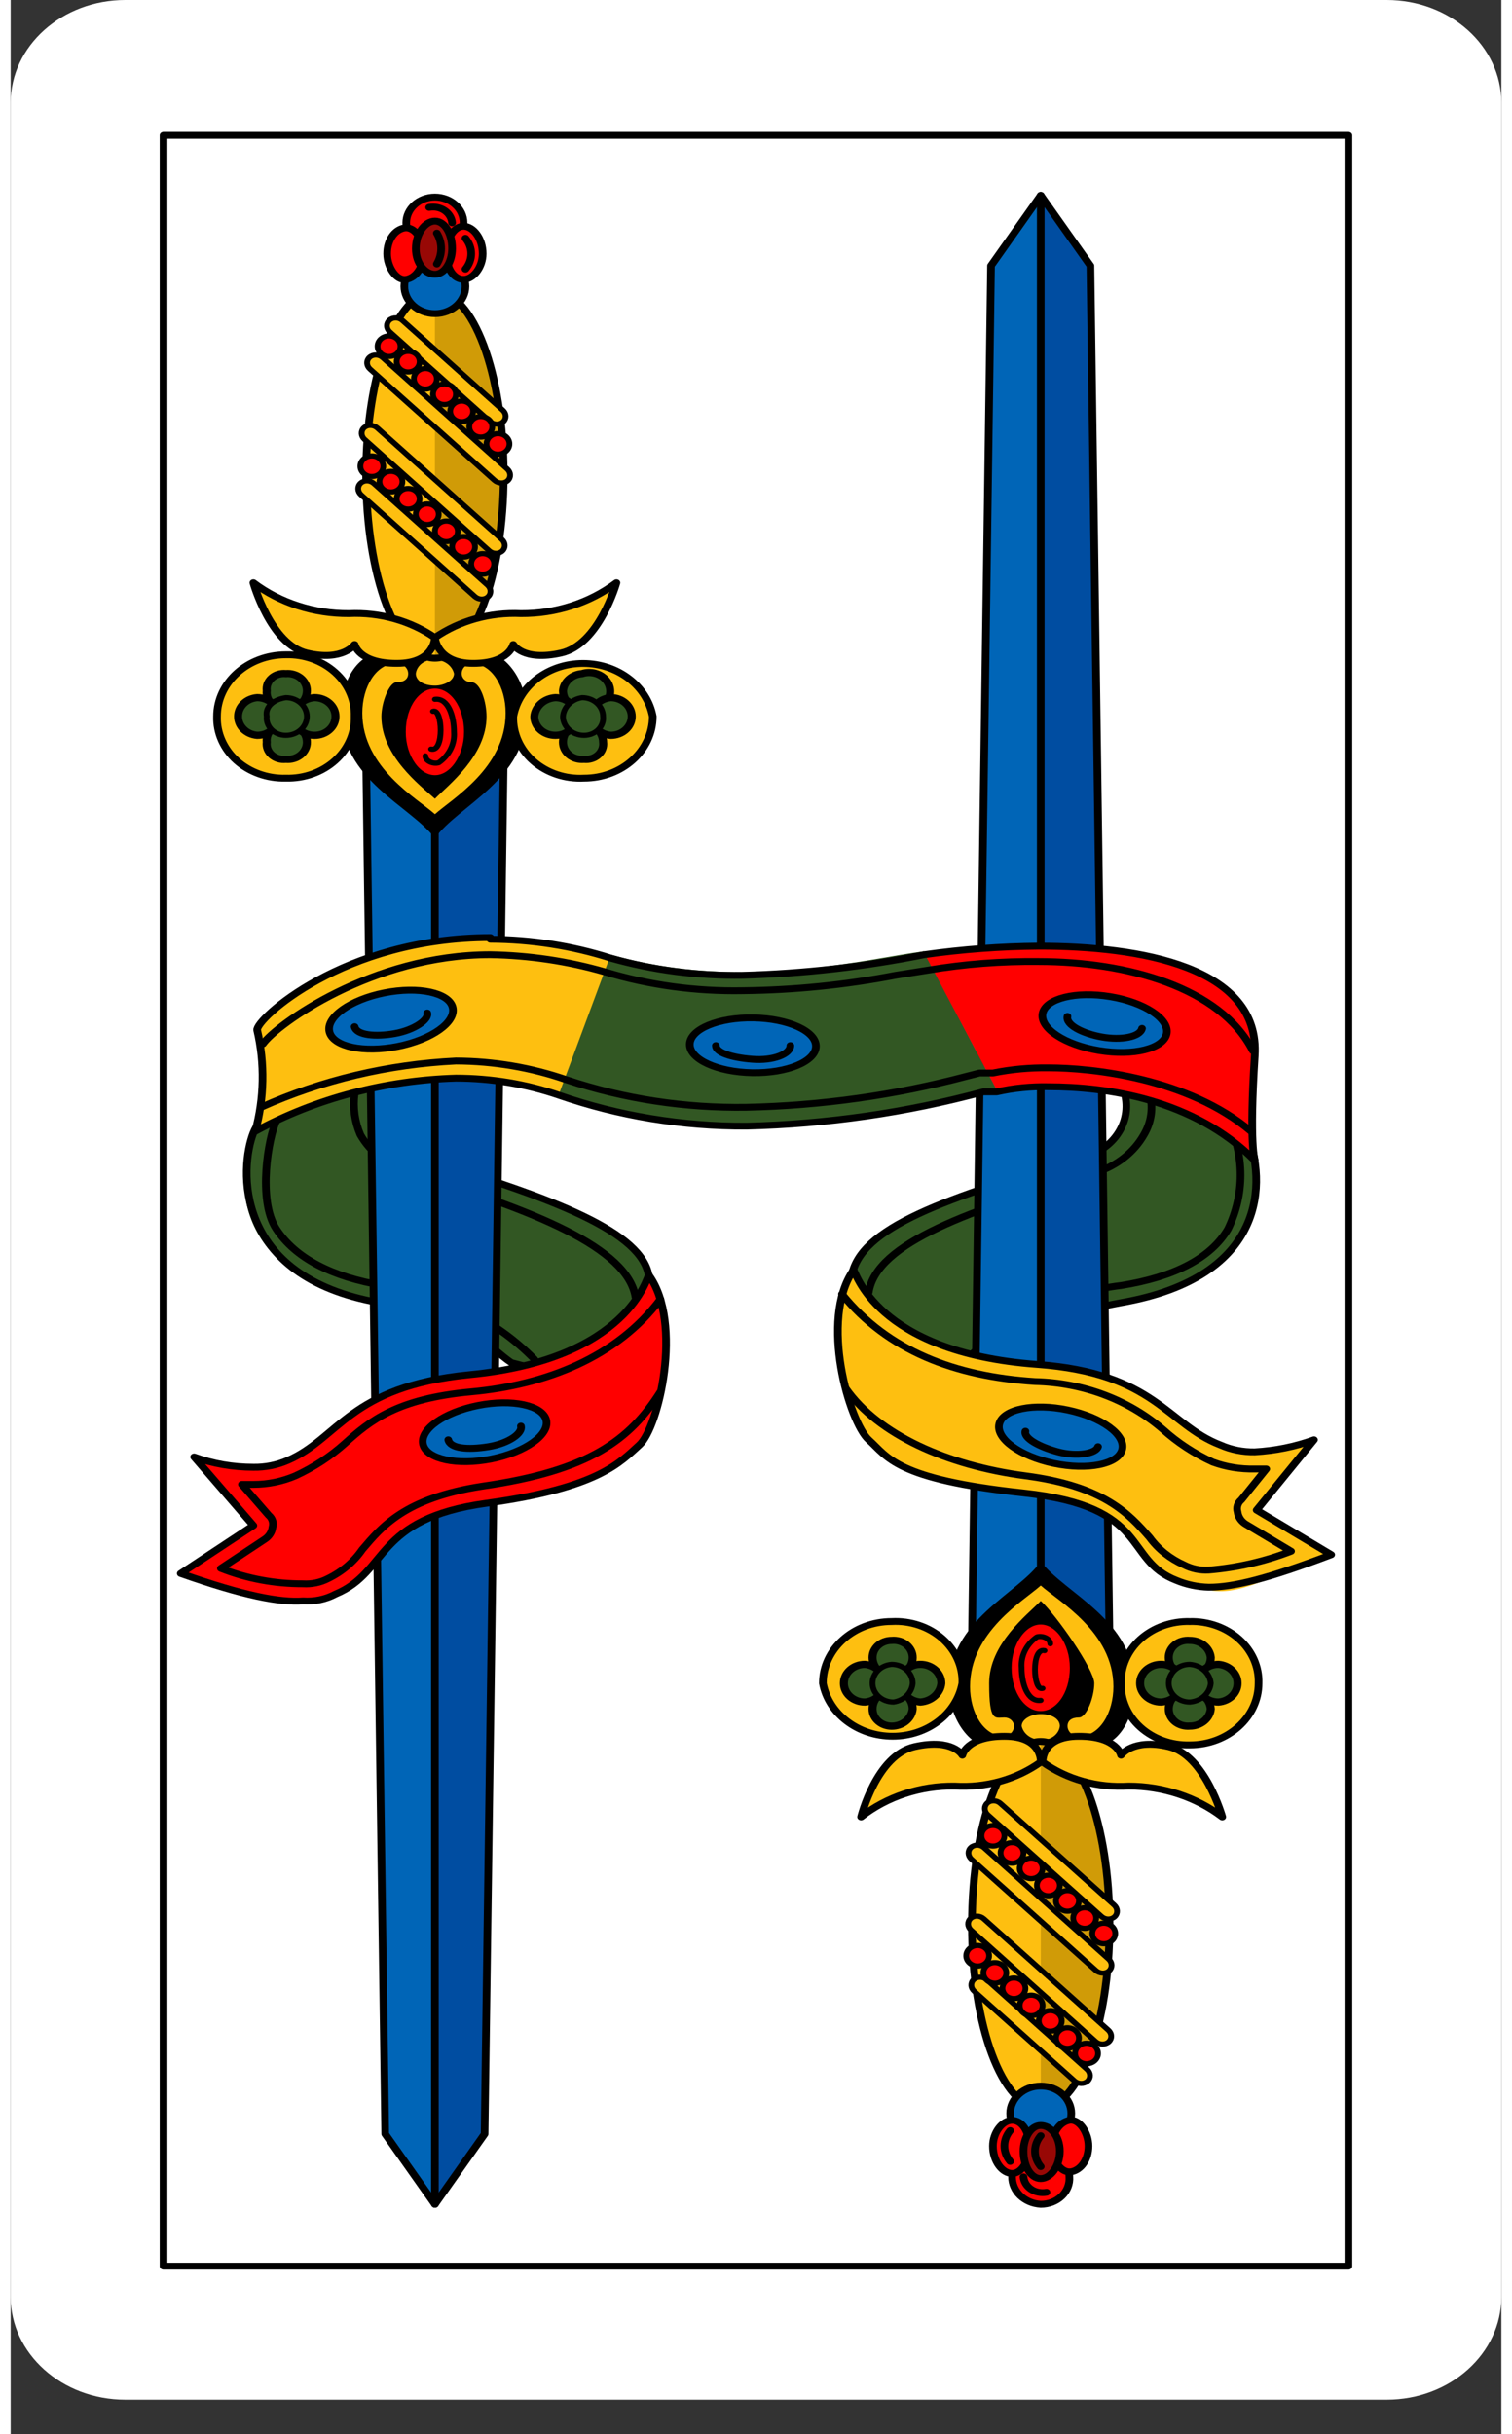 <?xml version="1.0" encoding="UTF-8"?>
<svg xmlns="http://www.w3.org/2000/svg" xmlns:xlink="http://www.w3.org/1999/xlink" width="261px" height="420px" viewBox="0 0 261 426" version="1.1">
<rect x="0" y="0" width="261" height="426" fill="#333333" stroke="none"/>
<g id="surface1">
<path style=" stroke:none;fill-rule:nonzero;fill:rgb(100%,100%,100%);fill-opacity:1;" d="M 20.078 0 L 240.922 0 C 252.012 0 261 8.059 261 18 L 261 402 C 261 411.941 252.012 420 240.922 420 L 20.078 420 C 8.988 420 0 411.941 0 402 L 0 18 C 0 8.059 8.988 0 20.078 0 Z M 20.078 0 "/>
<path style="fill-rule:nonzero;fill:rgb(19.608%,34.118%,13.725%);fill-opacity:1;stroke-width:0.4;stroke-linecap:round;stroke-linejoin:round;stroke:rgb(0%,0%,0%);stroke-opacity:1;stroke-miterlimit:4;" d="M 51.2 79.5 C 52.4 78.6 53.2 77 58.1 76 C 65.8 74.5 65.7 68.9 64.7 66.1 C 63.7 63.299 57.6 61.9 58.2 63.5 C 58.484 64.296 58.43 65.172 58.052 65.926 C 57.675 66.681 57.006 67.25 56.2 67.5 C 48.899 69.9 44.4 71.6 44 74.5 C 43.599 77.4 49.9 80.4 51.2 79.5 Z M 51.2 79.5 " transform="matrix(3.346,0,0,3,0,0)"/>
<path style="fill:none;stroke-width:0.4;stroke-linecap:round;stroke-linejoin:round;stroke:rgb(0%,0%,0%);stroke-opacity:1;stroke-miterlimit:4;" d="M 63.7 65.4 C 64.574 67.409 64.574 69.691 63.7 71.701 C 62.799 73.4 60.9 74.5 58.1 75 C 55.166 75.393 52.453 76.767 50.4 78.9 M 44.9 75.4 C 45.3 72.5 50.2 70.6 56.8 68.4 C 57.884 68.013 58.779 67.227 59.3 66.201 C 59.691 65.464 59.798 64.609 59.6 63.799 " transform="matrix(3.346,0,0,3,0,0)"/>
<path style=" stroke:none;fill-rule:nonzero;fill:rgb(19.608%,34.118%,13.725%);fill-opacity:1;" d="M 87.668 238.5 C 83.652 235.801 80.977 231 64.582 228 C 38.816 223.5 39.148 206.699 42.496 198.301 C 45.844 189.898 66.254 185.699 64.246 190.5 C 63.301 192.887 63.477 195.516 64.742 197.777 C 66.004 200.043 68.242 201.75 70.938 202.5 C 95.367 209.699 110.422 214.801 111.762 223.5 C 113.102 232.199 92.02 241.199 87.668 238.5 Z M 87.668 238.5 "/>
<path style="fill:none;stroke-width:0.4;stroke-linecap:round;stroke-linejoin:round;stroke:rgb(0%,0%,0%);stroke-opacity:1;stroke-miterlimit:4;" d="M 27.4 79.299 C 25.363 76.973 22.561 75.448 19.5 75 C 16.8 74.5 14.901 73.4 13.9 71.701 C 12.9 70 13.5 66.299 13.9 65.4 M 18 63.799 C 17.902 64.612 18.005 65.436 18.3 66.201 C 18.822 67.227 19.716 68.013 20.8 68.4 C 27.4 70.6 32.3 72.799 32.7 75.701 " transform="matrix(3.346,0,0,3,0,0)"/>
<path style="fill:none;stroke-width:0.4;stroke-linecap:round;stroke-linejoin:round;stroke:rgb(0%,0%,0%);stroke-opacity:1;stroke-miterlimit:4;" d="M 18.3 62.799 C 16.699 62.799 13.4 64.1 12.7 66.1 C 12 68.1 11.6 74.5 19.3 76 C 24.2 77 25 78.6 26.2 79.5 L 26.9 79.701 C 29 79.701 33.7 77.1 33.4 74.5 C 33.1 71.9 28.501 69.9 21.2 67.5 C 20.394 67.25 19.725 66.681 19.348 65.926 C 18.97 65.172 18.917 64.296 19.2 63.5 C 19.3 63 19 62.799 18.3 62.799 Z M 18.3 62.799 " transform="matrix(3.346,0,0,3,0,0)"/>
<path style=" stroke:none;fill-rule:nonzero;fill:rgb(0%,39.608%,71.765%);fill-opacity:1;" d="M 189.059 46.5 L 180.359 34.199 L 171.656 46.5 L 168.312 287.398 L 192.402 287.398 Z M 189.059 46.5 "/>
<path style=" stroke:none;fill-rule:nonzero;fill:rgb(0%,30.196%,63.137%);fill-opacity:1;" d="M 189.059 46.5 L 180.359 34.199 L 180.359 287.398 L 192.402 287.398 Z M 189.059 46.5 "/>
<path style="fill:none;stroke-width:0.4;stroke-linecap:round;stroke-linejoin:round;stroke:rgb(0%,0%,0%);stroke-opacity:1;stroke-miterlimit:4;" d="M 56.5 15.5 L 53.901 11.4 L 51.3 15.5 L 50.3 95.799 L 57.5 95.799 Z M 56.5 15.5 " transform="matrix(3.346,0,0,3,0,0)"/>
<path style="fill:none;stroke-width:0.4;stroke-linecap:round;stroke-linejoin:round;stroke:rgb(0%,0%,0%);stroke-opacity:1;stroke-miterlimit:4;" d="M 53.901 11.4 L 53.901 95.701 " transform="matrix(3.346,0,0,3,0,0)"/>
<path style=" stroke:none;fill-rule:nonzero;fill:rgb(0%,0%,0%);fill-opacity:1;" d="M 180.359 273.301 C 184.707 279 196.754 283.5 196.754 295.199 C 196.754 301.199 193.742 306 188.723 306 C 183.703 306 185.043 307.5 180.359 307.5 C 175.672 307.5 175.672 306 171.992 306 C 168.312 306 164.297 301.199 164.297 295.199 C 164.297 283.5 176.344 279 180.359 273.301 Z M 180.359 273.301 "/>
<path style="fill-rule:nonzero;fill:rgb(100%,0%,0%);fill-opacity:1;stroke-width:0.55;stroke-linecap:round;stroke-linejoin:round;stroke:rgb(0%,0%,0%);stroke-opacity:1;stroke-miterlimit:4;" d="M 52.1 97.299 C 52.1 98.9 52.9 100.1 53.901 100.1 C 54.9 100.1 55.699 98.9 55.699 97.299 C 55.699 95.799 54.9 94.5 53.901 94.5 C 52.9 94.5 52.1 95.799 52.1 97.299 Z M 52.1 97.299 " transform="matrix(3.346,0,0,3,0,0)"/>
<path style="fill:none;stroke-width:0.3;stroke-linecap:round;stroke-linejoin:round;stroke:rgb(0%,0%,0%);stroke-opacity:1;stroke-miterlimit:4;" d="M 54.1 96.299 C 53.4 96.1 53.5 98.701 54 98.5 M 54.4 95.9 C 54.4 95.6 54 95.4 53.7 95.5 C 53.151 95.93 52.851 96.604 52.9 97.299 C 52.9 98.201 53.2 99.299 53.901 99.201 " transform="matrix(3.346,0,0,3,0,0)"/>
<path style=" stroke:none;fill-rule:nonzero;fill:rgb(99.608%,74.902%,6.275%);fill-opacity:1;" d="M 180.359 277.5 C 183.371 280.199 193.074 285.602 193.074 295.199 C 193.074 299.699 190.73 303.898 187.051 303.898 C 185.941 303.898 185.043 303.094 185.043 302.102 C 185.043 301.199 185.711 300.602 187.051 300.602 C 188.387 300.602 189.727 297 189.727 294.602 C 189.727 292.199 183.035 282.602 180.359 280.199 C 178.016 282.602 171.324 287.699 171.324 294.602 C 171.324 301.5 172.328 300.602 174 300.602 C 174.926 300.602 175.672 301.273 175.672 302.102 C 175.688 302.988 174.977 303.754 174 303.898 C 170.32 303.898 167.977 299.699 167.977 295.199 C 167.977 285.602 177.348 280.199 180.359 277.5 Z M 180.359 300 C 182.367 300 183.703 300.898 183.703 302.102 C 183.621 302.816 183.219 303.477 182.59 303.926 C 181.961 304.379 181.156 304.586 180.359 304.5 C 178.742 304.527 177.336 303.52 177.012 302.102 C 177.012 300.898 178.684 300 180.359 300 Z M 180.359 300 "/>
<path style="fill-rule:nonzero;fill:rgb(99.608%,74.902%,6.275%);fill-opacity:1;stroke-width:0.4;stroke-linecap:butt;stroke-linejoin:miter;stroke:rgb(0%,0%,0%);stroke-opacity:1;stroke-miterlimit:4;" d="M 58.1 98.201 C 58.072 99.163 58.443 100.095 59.123 100.776 C 59.805 101.457 60.737 101.828 61.7 101.799 C 63.688 101.799 65.3 100.189 65.3 98.201 C 65.328 97.237 64.958 96.305 64.276 95.624 C 63.596 94.943 62.663 94.572 61.7 94.6 C 60.737 94.572 59.805 94.943 59.123 95.624 C 58.443 96.305 58.072 97.237 58.1 98.201 Z M 42.5 98.201 C 42.796 99.986 44.341 101.294 46.15 101.294 C 47.96 101.294 49.503 99.986 49.799 98.201 C 49.83 97.219 49.446 96.271 48.742 95.586 C 48.039 94.901 47.079 94.543 46.1 94.6 C 44.112 94.6 42.5 96.212 42.5 98.201 Z M 42.5 98.201 " transform="matrix(3.346,0,0,3,0,0)"/>
<path style="fill-rule:nonzero;fill:rgb(19.608%,34.118%,13.725%);fill-opacity:1;stroke-width:0.42;stroke-linecap:butt;stroke-linejoin:miter;stroke:rgb(0%,0%,0%);stroke-opacity:1;stroke-miterlimit:4;" d="M 61.7 95.701 C 62.271 95.698 62.748 96.132 62.799 96.701 C 62.799 97.307 62.308 97.799 61.7 97.799 C 61.093 97.799 60.6 97.307 60.6 96.701 C 60.599 96.417 60.718 96.146 60.927 95.954 C 61.137 95.764 61.418 95.672 61.7 95.701 Z M 61.7 98.6 C 62.287 98.647 62.753 99.113 62.799 99.701 C 62.748 100.268 62.271 100.702 61.7 100.701 C 61.418 100.728 61.137 100.635 60.927 100.445 C 60.718 100.254 60.599 99.983 60.6 99.701 C 60.6 99.092 61.093 98.6 61.7 98.6 Z M 61.7 98.6 " transform="matrix(3.346,0,0,3,0,0)"/>
<path style="fill-rule:nonzero;fill:rgb(19.608%,34.118%,13.725%);fill-opacity:1;stroke-width:0.42;stroke-linecap:butt;stroke-linejoin:miter;stroke:rgb(0%,0%,0%);stroke-opacity:1;stroke-miterlimit:4;" d="M 64.2 98.201 C 64.203 98.771 63.768 99.249 63.2 99.299 C 62.593 99.299 62.1 98.807 62.1 98.201 C 62.1 97.592 62.593 97.1 63.2 97.1 C 63.768 97.152 64.203 97.629 64.2 98.201 Z M 61.301 98.201 C 61.253 98.786 60.787 99.253 60.2 99.299 C 59.593 99.299 59.1 98.807 59.1 98.201 C 59.1 97.592 59.593 97.1 60.2 97.1 C 60.808 97.1 61.301 97.592 61.301 98.201 Z M 61.301 98.201 " transform="matrix(3.346,0,0,3,0,0)"/>
<path style="fill-rule:nonzero;fill:rgb(19.608%,34.118%,13.725%);fill-opacity:1;stroke-width:0.3;stroke-linecap:butt;stroke-linejoin:miter;stroke:rgb(0%,0%,0%);stroke-opacity:1;stroke-miterlimit:4;" d="M 60.6 98.201 C 60.6 98.807 61.093 99.299 61.7 99.299 C 62.287 99.253 62.753 98.786 62.799 98.201 C 62.753 97.613 62.287 97.147 61.7 97.1 C 61.093 97.1 60.6 97.592 60.6 98.201 Z M 60.6 98.201 " transform="matrix(3.346,0,0,3,0,0)"/>
<path style="fill-rule:nonzero;fill:rgb(19.608%,34.118%,13.725%);fill-opacity:1;stroke-width:0.42;stroke-linecap:butt;stroke-linejoin:miter;stroke:rgb(0%,0%,0%);stroke-opacity:1;stroke-miterlimit:4;" d="M 46.1 95.701 C 46.383 95.672 46.663 95.764 46.873 95.954 C 47.083 96.146 47.201 96.417 47.2 96.701 C 47.202 97.271 46.768 97.749 46.2 97.799 C 45.592 97.799 45.1 97.307 45.1 96.701 C 45.1 96.147 45.548 95.701 46.1 95.701 Z M 46.1 98.6 C 46.707 98.6 47.2 99.092 47.2 99.701 C 47.153 100.232 46.732 100.654 46.2 100.701 C 45.918 100.728 45.637 100.635 45.428 100.445 C 45.217 100.254 45.098 99.983 45.1 99.701 C 45.097 99.129 45.532 98.652 46.1 98.6 Z M 46.1 98.6 " transform="matrix(3.346,0,0,3,0,0)"/>
<path style="fill-rule:nonzero;fill:rgb(19.608%,34.118%,13.725%);fill-opacity:1;stroke-width:0.42;stroke-linecap:butt;stroke-linejoin:miter;stroke:rgb(0%,0%,0%);stroke-opacity:1;stroke-miterlimit:4;" d="M 48.7 98.201 C 48.653 98.786 48.187 99.253 47.6 99.299 C 47.032 99.249 46.597 98.771 46.6 98.201 C 46.572 97.918 46.664 97.637 46.855 97.427 C 47.046 97.217 47.316 97.099 47.6 97.1 C 48.207 97.1 48.7 97.592 48.7 98.201 Z M 45.7 98.201 C 45.702 98.771 45.268 99.249 44.7 99.299 C 44.092 99.299 43.599 98.807 43.599 98.201 C 43.599 97.592 44.092 97.1 44.7 97.1 C 45.268 97.152 45.702 97.629 45.7 98.201 Z M 45.7 98.201 " transform="matrix(3.346,0,0,3,0,0)"/>
<path style="fill-rule:nonzero;fill:rgb(19.608%,34.118%,13.725%);fill-opacity:1;stroke-width:0.3;stroke-linecap:butt;stroke-linejoin:miter;stroke:rgb(0%,0%,0%);stroke-opacity:1;stroke-miterlimit:4;" d="M 45.1 98.201 C 45.1 98.807 45.592 99.299 46.2 99.299 C 46.748 99.208 47.161 98.754 47.2 98.201 C 47.2 97.592 46.707 97.1 46.1 97.1 C 45.532 97.152 45.097 97.629 45.1 98.201 Z M 45.1 98.201 " transform="matrix(3.346,0,0,3,0,0)"/>
<path style=" stroke:none;fill-rule:nonzero;fill:rgb(99.608%,74.902%,6.275%);fill-opacity:1;" d="M 192.402 336.898 C 192.402 319.172 187.012 304.801 180.359 304.801 C 173.703 304.801 168.312 319.172 168.312 336.898 C 168.312 354.629 173.703 369 180.359 369 C 187.012 369 192.402 354.629 192.402 336.898 Z M 192.402 336.898 "/>
<path style=" stroke:none;fill-rule:nonzero;fill:rgb(81.569%,60.784%,2.745%);fill-opacity:1;" d="M 180.359 368.699 C 187.051 368.699 192.738 354.301 192.738 336.898 C 192.738 319.5 187.051 304.801 180.359 304.801 "/>
<path style="fill:none;stroke-width:0.4;stroke-linecap:round;stroke-linejoin:round;stroke:rgb(0%,0%,0%);stroke-opacity:1;stroke-miterlimit:4;" d="M 57.5 112.299 C 57.5 106.391 55.889 101.6 53.901 101.6 C 51.911 101.6 50.3 106.391 50.3 112.299 C 50.3 118.21 51.911 123 53.901 123 C 55.889 123 57.5 118.21 57.5 112.299 Z M 57.5 112.299 " transform="matrix(3.346,0,0,3,0,0)"/>
<path style="fill-rule:nonzero;fill:rgb(99.608%,74.902%,6.275%);fill-opacity:1;stroke-width:0.3;stroke-linecap:round;stroke-linejoin:round;stroke:rgb(0%,0%,0%);stroke-opacity:1;stroke-miterlimit:4;" d="M 49.601 118 L 57 118 C 57.276 118 57.5 118.211 57.5 118.47 C 57.5 118.729 57.276 118.94 57 118.941 L 49.6 118.94 C 49.324 118.939 49.1 118.729 49.1 118.47 C 49.1 118.21 49.324 118 49.601 118 Z M 49.601 118 " transform="matrix(-2.37,-2.118,2.362,-2.125,25.08,719.991)"/>
<path style="fill-rule:nonzero;fill:rgb(99.608%,74.902%,6.275%);fill-opacity:1;stroke-width:0.3;stroke-linecap:round;stroke-linejoin:round;stroke:rgb(0%,0%,0%);stroke-opacity:1;stroke-miterlimit:4;" d="M 49.1 115.1 L 58.3 115.1 C 58.576 115.1 58.8 115.311 58.8 115.57 C 58.799 115.83 58.576 116.04 58.301 116.04 L 49.099 116.04 C 48.824 116.04 48.6 115.83 48.6 115.571 C 48.6 115.31 48.823 115.1 49.1 115.1 Z M 49.1 115.1 " transform="matrix(-2.37,-2.118,2.362,-2.125,34.459,705.885)"/>
<path style="fill-rule:nonzero;fill:rgb(100%,0%,0%);fill-opacity:1;stroke-width:0.3;stroke-linecap:round;stroke-linejoin:round;stroke:rgb(0%,0%,0%);stroke-opacity:1;stroke-miterlimit:4;" d="M 56.9 119.799 C 56.9 120.132 56.631 120.4 56.299 120.4 C 55.969 120.4 55.699 120.132 55.699 119.799 C 55.699 119.469 55.969 119.201 56.299 119.201 C 56.631 119.201 56.9 119.469 56.9 119.799 Z M 56.9 119.799 " transform="matrix(3.346,0,0,3,0,0)"/>
<path style="fill-rule:nonzero;fill:rgb(100%,0%,0%);fill-opacity:1;stroke-width:0.3;stroke-linecap:round;stroke-linejoin:round;stroke:rgb(0%,0%,0%);stroke-opacity:1;stroke-miterlimit:4;" d="M 55.9 118.9 C 55.9 119.232 55.632 119.5 55.3 119.5 C 54.969 119.5 54.7 119.232 54.7 118.9 C 54.7 118.569 54.969 118.299 55.3 118.299 C 55.632 118.299 55.9 118.569 55.9 118.9 Z M 55.9 118.9 " transform="matrix(3.346,0,0,3,0,0)"/>
<path style="fill-rule:nonzero;fill:rgb(100%,0%,0%);fill-opacity:1;stroke-width:0.3;stroke-linecap:round;stroke-linejoin:round;stroke:rgb(0%,0%,0%);stroke-opacity:1;stroke-miterlimit:4;" d="M 55 117.9 C 55 118.232 54.732 118.5 54.4 118.5 C 54.069 118.5 53.8 118.232 53.8 117.9 C 53.8 117.569 54.069 117.299 54.4 117.299 C 54.732 117.299 55 117.569 55 117.9 Z M 55 117.9 " transform="matrix(3.346,0,0,3,0,0)"/>
<path style="fill-rule:nonzero;fill:rgb(100%,0%,0%);fill-opacity:1;stroke-width:0.3;stroke-linecap:round;stroke-linejoin:round;stroke:rgb(0%,0%,0%);stroke-opacity:1;stroke-miterlimit:4;" d="M 54 117 C 54 117.331 53.731 117.6 53.4 117.6 C 53.068 117.6 52.8 117.331 52.8 117 C 52.8 116.669 53.068 116.4 53.4 116.4 C 53.731 116.4 54 116.669 54 117 Z M 54 117 " transform="matrix(3.346,0,0,3,0,0)"/>
<path style="fill-rule:nonzero;fill:rgb(100%,0%,0%);fill-opacity:1;stroke-width:0.3;stroke-linecap:round;stroke-linejoin:round;stroke:rgb(0%,0%,0%);stroke-opacity:1;stroke-miterlimit:4;" d="M 53.1 116 C 53.1 116.331 52.831 116.6 52.5 116.6 C 52.168 116.6 51.9 116.331 51.9 116 C 51.9 115.669 52.168 115.4 52.5 115.4 C 52.831 115.4 53.1 115.669 53.1 116 Z M 53.1 116 " transform="matrix(3.346,0,0,3,0,0)"/>
<path style="fill-rule:nonzero;fill:rgb(100%,0%,0%);fill-opacity:1;stroke-width:0.3;stroke-linecap:round;stroke-linejoin:round;stroke:rgb(0%,0%,0%);stroke-opacity:1;stroke-miterlimit:4;" d="M 52.1 115.1 C 52.1 115.431 51.832 115.701 51.5 115.701 C 51.169 115.701 50.9 115.431 50.9 115.1 C 50.9 114.768 51.169 114.5 51.5 114.5 C 51.832 114.5 52.1 114.768 52.1 115.1 Z M 52.1 115.1 " transform="matrix(3.346,0,0,3,0,0)"/>
<path style="fill-rule:nonzero;fill:rgb(100%,0%,0%);fill-opacity:1;stroke-width:0.3;stroke-linecap:round;stroke-linejoin:round;stroke:rgb(0%,0%,0%);stroke-opacity:1;stroke-miterlimit:4;" d="M 51.2 114.1 C 51.2 114.431 50.932 114.701 50.6 114.701 C 50.269 114.701 50 114.431 50 114.1 C 50 113.768 50.269 113.5 50.6 113.5 C 50.932 113.5 51.2 113.768 51.2 114.1 Z M 51.2 114.1 " transform="matrix(3.346,0,0,3,0,0)"/>
<path style="fill-rule:nonzero;fill:rgb(99.608%,74.902%,6.275%);fill-opacity:1;stroke-width:0.3;stroke-linecap:round;stroke-linejoin:round;stroke:rgb(0%,0%,0%);stroke-opacity:1;stroke-miterlimit:4;" d="M 50.3 108 L 58.7 108.001 C 58.976 108 59.2 108.21 59.2 108.469 C 59.201 108.73 58.977 108.94 58.7 108.94 L 50.3 108.94 C 50.025 108.94 49.8 108.73 49.8 108.47 C 49.8 108.21 50.024 108 50.3 108 Z M 50.3 108 " transform="matrix(2.37,2.118,-2.362,2.125,309.18,-20.405)"/>
<path style="fill-rule:nonzero;fill:rgb(99.608%,74.902%,6.275%);fill-opacity:1;stroke-width:0.3;stroke-linecap:round;stroke-linejoin:round;stroke:rgb(0%,0%,0%);stroke-opacity:1;stroke-miterlimit:4;" d="M 49.4 110.999 L 58.6 111 C 58.877 111 59.099 111.21 59.1 111.471 C 59.1 111.73 58.876 111.94 58.6 111.94 L 49.4 111.941 C 49.124 111.94 48.9 111.73 48.9 111.47 C 48.9 111.211 49.124 111 49.4 110.999 Z M 49.4 110.999 " transform="matrix(2.37,2.118,-2.362,2.125,315.541,-17.107)"/>
<path style="fill-rule:nonzero;fill:rgb(100%,0%,0%);fill-opacity:1;stroke-width:0.3;stroke-linecap:round;stroke-linejoin:round;stroke:rgb(0%,0%,0%);stroke-opacity:1;stroke-miterlimit:4;" d="M 52 107.1 C 52 107.431 51.732 107.701 51.4 107.701 C 51.068 107.701 50.8 107.431 50.8 107.1 C 50.8 106.768 51.068 106.5 51.4 106.5 C 51.732 106.5 52 106.768 52 107.1 Z M 52 107.1 " transform="matrix(3.346,0,0,3,0,0)"/>
<path style="fill-rule:nonzero;fill:rgb(100%,0%,0%);fill-opacity:1;stroke-width:0.3;stroke-linecap:round;stroke-linejoin:round;stroke:rgb(0%,0%,0%);stroke-opacity:1;stroke-miterlimit:4;" d="M 53 108.1 C 53 108.431 52.732 108.701 52.4 108.701 C 52.069 108.701 51.8 108.431 51.8 108.1 C 51.8 107.768 52.069 107.5 52.4 107.5 C 52.732 107.5 53 107.768 53 108.1 Z M 53 108.1 " transform="matrix(3.346,0,0,3,0,0)"/>
<path style="fill-rule:nonzero;fill:rgb(100%,0%,0%);fill-opacity:1;stroke-width:0.3;stroke-linecap:round;stroke-linejoin:round;stroke:rgb(0%,0%,0%);stroke-opacity:1;stroke-miterlimit:4;" d="M 54 109 C 54 109.331 53.731 109.6 53.4 109.6 C 53.068 109.6 52.8 109.331 52.8 109 C 52.8 108.669 53.068 108.4 53.4 108.4 C 53.731 108.4 54 108.669 54 109 Z M 54 109 " transform="matrix(3.346,0,0,3,0,0)"/>
<path style="fill-rule:nonzero;fill:rgb(100%,0%,0%);fill-opacity:1;stroke-width:0.3;stroke-linecap:round;stroke-linejoin:round;stroke:rgb(0%,0%,0%);stroke-opacity:1;stroke-miterlimit:4;" d="M 54.9 110 C 54.9 110.331 54.631 110.6 54.3 110.6 C 53.968 110.6 53.7 110.331 53.7 110 C 53.7 109.669 53.968 109.4 54.3 109.4 C 54.631 109.4 54.9 109.669 54.9 110 Z M 54.9 110 " transform="matrix(3.346,0,0,3,0,0)"/>
<path style="fill-rule:nonzero;fill:rgb(100%,0%,0%);fill-opacity:1;stroke-width:0.3;stroke-linecap:round;stroke-linejoin:round;stroke:rgb(0%,0%,0%);stroke-opacity:1;stroke-miterlimit:4;" d="M 55.9 110.9 C 55.9 111.232 55.632 111.5 55.3 111.5 C 54.969 111.5 54.7 111.232 54.7 110.9 C 54.7 110.569 54.969 110.299 55.3 110.299 C 55.632 110.299 55.9 110.569 55.9 110.9 Z M 55.9 110.9 " transform="matrix(3.346,0,0,3,0,0)"/>
<path style="fill-rule:nonzero;fill:rgb(100%,0%,0%);fill-opacity:1;stroke-width:0.3;stroke-linecap:round;stroke-linejoin:round;stroke:rgb(0%,0%,0%);stroke-opacity:1;stroke-miterlimit:4;" d="M 56.8 111.9 C 56.8 112.232 56.532 112.5 56.2 112.5 C 55.869 112.5 55.6 112.232 55.6 111.9 C 55.6 111.569 55.869 111.299 56.2 111.299 C 56.532 111.299 56.8 111.569 56.8 111.9 Z M 56.8 111.9 " transform="matrix(3.346,0,0,3,0,0)"/>
<path style="fill-rule:nonzero;fill:rgb(100%,0%,0%);fill-opacity:1;stroke-width:0.3;stroke-linecap:round;stroke-linejoin:round;stroke:rgb(0%,0%,0%);stroke-opacity:1;stroke-miterlimit:4;" d="M 57.8 112.799 C 57.8 113.132 57.531 113.4 57.2 113.4 C 56.869 113.4 56.599 113.132 56.599 112.799 C 56.599 112.469 56.869 112.201 57.2 112.201 C 57.531 112.201 57.8 112.469 57.8 112.799 Z M 57.8 112.799 " transform="matrix(3.346,0,0,3,0,0)"/>
<path style="fill-rule:nonzero;fill:rgb(0%,39.608%,71.765%);fill-opacity:1;stroke-width:0.4;stroke-linecap:round;stroke-linejoin:round;stroke:rgb(0%,0%,0%);stroke-opacity:1;stroke-miterlimit:4;" d="M 55.5 123.299 C 55.5 124.184 54.784 124.9 53.901 124.9 C 53.017 124.9 52.3 124.184 52.3 123.299 C 52.3 122.417 53.017 121.701 53.901 121.701 C 54.784 121.701 55.5 122.417 55.5 123.299 Z M 55.5 123.299 " transform="matrix(3.346,0,0,3,0,0)"/>
<path style="fill-rule:nonzero;fill:rgb(100%,0%,0%);fill-opacity:1;stroke-width:0.4;stroke-linecap:round;stroke-linejoin:round;stroke:rgb(0%,0%,0%);stroke-opacity:1;stroke-miterlimit:4;" d="M 52.4 127 C 52.398 127.846 53.055 128.547 53.901 128.6 C 54.316 128.602 54.713 128.43 54.998 128.126 C 55.282 127.823 55.427 127.415 55.399 127 C 55.399 126.172 54.728 125.5 53.901 125.5 C 53.072 125.5 52.4 126.172 52.4 127 Z M 52.4 127 " transform="matrix(3.346,0,0,3,0,0)"/>
<path style="fill-rule:nonzero;fill:rgb(100%,0%,0%);fill-opacity:1;stroke-width:0.4;stroke-linecap:round;stroke-linejoin:round;stroke:rgb(0%,0%,0%);stroke-opacity:1;stroke-miterlimit:4;" d="M 54.501 125.201 C 54.501 126.1 55 126.799 55.5 126.701 C 55.999 126.6 56.4 126 56.4 125.201 C 56.4 124.4 55.9 123.6 55.399 123.701 C 54.9 123.799 54.501 124.4 54.501 125.201 Z M 51.4 125.201 C 51.4 126.1 51.9 126.799 52.4 126.799 C 52.9 126.799 53.3 126.1 53.3 125.201 C 53.3 124.299 52.9 123.701 52.4 123.701 C 51.9 123.701 51.4 124.4 51.4 125.201 Z M 51.4 125.201 " transform="matrix(3.346,0,0,3,0,0)"/>
<path style="fill:none;stroke-width:0.4;stroke-linecap:round;stroke-linejoin:round;stroke:rgb(0%,0%,0%);stroke-opacity:1;stroke-miterlimit:4;" d="M 54.201 127.9 C 53.919 127.958 53.626 127.893 53.397 127.721 C 53.167 127.548 53.023 127.286 53 127 M 52.3 124.299 C 51.9 124.833 51.9 125.566 52.3 126.1 " transform="matrix(3.346,0,0,3,0,0)"/>
<path style="fill-rule:nonzero;fill:rgb(59.608%,3.137%,1.961%);fill-opacity:1;stroke-width:0.4;stroke-linecap:round;stroke-linejoin:round;stroke:rgb(0%,0%,0%);stroke-opacity:1;stroke-miterlimit:4;" d="M 53 125.5 C 53 126.4 53.4 127.1 53.901 127.1 C 54.4 127.1 54.9 126.4 54.9 125.5 C 54.9 124.6 54.4 124 53.901 124 C 53.4 124 53 124.701 53 125.5 Z M 53 125.5 " transform="matrix(3.346,0,0,3,0,0)"/>
<path style="fill:none;stroke-width:0.4;stroke-linecap:round;stroke-linejoin:round;stroke:rgb(0%,0%,0%);stroke-opacity:1;stroke-miterlimit:4;" d="M 53.901 124.6 C 53.5 125.133 53.5 125.867 53.901 126.4 " transform="matrix(3.346,0,0,3,0,0)"/>
<path style="fill-rule:nonzero;fill:rgb(99.608%,74.902%,6.275%);fill-opacity:1;stroke-width:0.4;stroke-linecap:round;stroke-linejoin:round;stroke:rgb(0%,0%,0%);stroke-opacity:1;stroke-miterlimit:4;" d="M 54 102.799 C 55.272 103.814 56.877 104.312 58.5 104.201 C 60.294 104.203 62.03 104.84 63.4 106 C 63.4 106 62.499 102.4 60.6 101.9 C 58.7 101.4 58.1 102.4 58.1 102.4 C 58.1 102.4 57.9 101.299 55.9 101.299 C 53.901 101.299 54 102.799 54 102.799 Z M 53.901 102.799 C 52.628 103.814 51.023 104.312 49.4 104.201 C 47.6 104.176 45.856 104.816 44.5 106 C 44.5 106 45.3 102.4 47.3 101.9 C 49.3 101.4 49.799 102.4 49.799 102.4 C 49.799 102.4 50 101.299 52 101.299 C 54 101.299 53.901 102.799 53.901 102.799 Z M 53.901 102.799 " transform="matrix(3.346,0,0,3,0,0)"/>
<path style=" stroke:none;fill-rule:nonzero;fill:rgb(0%,39.608%,71.765%);fill-opacity:1;" d="M 82.984 373.5 L 74.285 385.801 L 65.586 373.5 L 62.238 132.602 L 86.332 132.602 Z M 82.984 373.5 "/>
<path style=" stroke:none;fill-rule:nonzero;fill:rgb(0%,30.196%,63.137%);fill-opacity:1;" d="M 82.984 373.5 L 74.285 385.801 L 73.949 132.602 L 86.332 132.602 Z M 82.984 373.5 "/>
<path style="fill:none;stroke-width:0.4;stroke-linecap:round;stroke-linejoin:round;stroke:rgb(0%,0%,0%);stroke-opacity:1;stroke-miterlimit:4;" d="M 24.8 124.5 L 22.2 128.6 L 19.6 124.5 L 18.6 44.201 L 25.8 44.201 Z M 24.8 124.5 " transform="matrix(3.346,0,0,3,0,0)"/>
<path style="fill:none;stroke-width:0.4;stroke-linecap:round;stroke-linejoin:round;stroke:rgb(0%,0%,0%);stroke-opacity:1;stroke-miterlimit:4;" d="M 22.2 128.6 L 22.2 44.299 " transform="matrix(3.346,0,0,3,0,0)"/>
<path style=" stroke:none;fill-rule:nonzero;fill:rgb(0%,0%,0%);fill-opacity:1;" d="M 74.285 146.699 C 69.934 141 57.887 136.5 57.887 124.801 C 57.887 118.801 60.898 114 65.918 114 C 70.938 114 69.602 112.5 74.285 112.5 C 78.969 112.5 78.969 114 82.648 114 C 86.332 114 90.348 118.801 90.348 124.801 C 90.348 136.5 78.301 141 74.285 146.699 Z M 74.285 146.699 "/>
<path style="fill-rule:nonzero;fill:rgb(100%,0%,0%);fill-opacity:1;stroke-width:0.55;stroke-linecap:round;stroke-linejoin:round;stroke:rgb(0%,0%,0%);stroke-opacity:1;stroke-miterlimit:4;" d="M 24 42.701 C 24 41.1 23.199 39.9 22.2 39.9 C 21.2 39.9 20.4 41.1 20.4 42.701 C 20.4 44.201 21.2 45.5 22.2 45.5 C 23.199 45.5 24 44.201 24 42.701 Z M 24 42.701 " transform="matrix(3.346,0,0,3,0,0)"/>
<path style="fill:none;stroke-width:0.3;stroke-linecap:round;stroke-linejoin:round;stroke:rgb(0%,0%,0%);stroke-opacity:1;stroke-miterlimit:4;" d="M 22.001 43.701 C 22.7 43.9 22.601 41.299 22.1 41.5 M 21.701 44.1 C 21.701 44.4 22.1 44.6 22.4 44.5 C 22.948 44.07 23.248 43.396 23.199 42.701 C 23.199 41.799 22.899 40.701 22.2 40.799 " transform="matrix(3.346,0,0,3,0,0)"/>
<path style=" stroke:none;fill-rule:nonzero;fill:rgb(99.608%,74.902%,6.275%);fill-opacity:1;" d="M 74.285 142.5 C 71.273 139.801 61.57 134.398 61.57 124.801 C 61.57 120.301 63.91 116.102 67.594 116.102 C 68.699 116.102 69.602 116.906 69.602 117.898 C 69.602 118.801 68.93 119.398 67.594 119.398 C 66.254 119.398 64.914 123 64.914 125.398 C 64.914 132.301 71.609 137.398 74.285 139.801 C 76.625 137.398 83.32 132.301 83.32 125.398 C 83.32 123 82.316 119.398 80.641 119.398 C 79.719 119.398 78.969 118.727 78.969 117.898 C 78.957 117.012 79.664 116.246 80.641 116.102 C 84.324 116.102 86.664 120.301 86.664 124.801 C 86.664 134.398 77.297 139.801 74.285 142.5 Z M 74.285 120 C 72.277 120 70.938 119.102 70.938 117.898 C 71.023 117.184 71.422 116.523 72.051 116.074 C 72.68 115.621 73.484 115.414 74.285 115.5 C 75.898 115.473 77.309 116.48 77.629 117.898 C 77.629 119.102 75.957 120 74.285 120 Z M 74.285 120 "/>
<path style="fill-rule:nonzero;fill:rgb(99.608%,74.902%,6.275%);fill-opacity:1;stroke-width:0.4;stroke-linecap:butt;stroke-linejoin:miter;stroke:rgb(0%,0%,0%);stroke-opacity:1;stroke-miterlimit:4;" d="M 18 41.799 C 18.028 40.837 17.658 39.905 16.976 39.224 C 16.296 38.543 15.363 38.172 14.4 38.201 C 12.412 38.201 10.799 39.811 10.799 41.799 C 10.773 42.763 11.143 43.695 11.823 44.376 C 12.505 45.057 13.437 45.428 14.4 45.4 C 15.363 45.428 16.296 45.057 16.976 44.376 C 17.658 43.695 18.028 42.763 18 41.799 Z M 33.6 41.799 C 33.303 40.014 31.76 38.706 29.95 38.706 C 28.141 38.706 26.597 40.014 26.3 41.799 C 26.271 42.781 26.654 43.729 27.358 44.414 C 28.062 45.099 29.02 45.457 29.999 45.4 C 31.989 45.4 33.6 43.788 33.6 41.799 Z M 33.6 41.799 " transform="matrix(3.346,0,0,3,0,0)"/>
<path style="fill-rule:nonzero;fill:rgb(19.608%,34.118%,13.725%);fill-opacity:1;stroke-width:0.42;stroke-linecap:butt;stroke-linejoin:miter;stroke:rgb(0%,0%,0%);stroke-opacity:1;stroke-miterlimit:4;" d="M 14.4 44.299 C 14.127 44.332 13.852 44.238 13.657 44.043 C 13.462 43.848 13.368 43.574 13.4 43.299 C 13.371 43.018 13.465 42.737 13.655 42.527 C 13.845 42.318 14.116 42.199 14.4 42.201 C 15.008 42.201 15.501 42.693 15.501 43.299 C 15.502 43.583 15.383 43.854 15.173 44.046 C 14.962 44.236 14.682 44.328 14.4 44.299 Z M 14.4 41.4 C 14.116 41.401 13.845 41.283 13.655 41.073 C 13.465 40.863 13.371 40.582 13.4 40.299 C 13.368 40.026 13.462 39.753 13.657 39.557 C 13.852 39.362 14.127 39.267 14.4 39.299 C 14.682 39.272 14.962 39.365 15.173 39.555 C 15.383 39.746 15.502 40.017 15.501 40.299 C 15.501 40.908 15.008 41.4 14.4 41.4 Z M 14.4 41.4 " transform="matrix(3.346,0,0,3,0,0)"/>
<path style="fill-rule:nonzero;fill:rgb(19.608%,34.118%,13.725%);fill-opacity:1;stroke-width:0.42;stroke-linecap:butt;stroke-linejoin:miter;stroke:rgb(0%,0%,0%);stroke-opacity:1;stroke-miterlimit:4;" d="M 11.9 41.799 C 11.898 41.229 12.332 40.751 12.9 40.701 C 13.508 40.701 14 41.193 14 41.799 C 14 42.408 13.508 42.9 12.9 42.9 C 12.332 42.848 11.898 42.371 11.9 41.799 Z M 14.8 41.799 C 14.847 41.214 15.313 40.747 15.9 40.701 C 16.508 40.701 16.999 41.193 16.999 41.799 C 16.999 42.408 16.508 42.9 15.9 42.9 C 15.293 42.9 14.8 42.408 14.8 41.799 Z M 14.8 41.799 " transform="matrix(3.346,0,0,3,0,0)"/>
<path style="fill-rule:nonzero;fill:rgb(19.608%,34.118%,13.725%);fill-opacity:1;stroke-width:0.3;stroke-linecap:butt;stroke-linejoin:miter;stroke:rgb(0%,0%,0%);stroke-opacity:1;stroke-miterlimit:4;" d="M 15.501 41.799 C 15.501 41.193 15.008 40.701 14.4 40.701 C 13.8 40.799 13.3 41.201 13.4 41.799 C 13.371 42.082 13.465 42.363 13.655 42.573 C 13.845 42.783 14.116 42.901 14.4 42.9 C 15.008 42.9 15.501 42.408 15.501 41.799 Z M 15.501 41.799 " transform="matrix(3.346,0,0,3,0,0)"/>
<path style="fill-rule:nonzero;fill:rgb(19.608%,34.118%,13.725%);fill-opacity:1;stroke-width:0.42;stroke-linecap:butt;stroke-linejoin:miter;stroke:rgb(0%,0%,0%);stroke-opacity:1;stroke-miterlimit:4;" d="M 29.999 44.299 C 29.718 44.328 29.437 44.236 29.228 44.046 C 29.018 43.854 28.899 43.583 28.9 43.299 C 28.897 42.729 29.332 42.251 29.9 42.201 C 30.507 42.201 31 42.693 31 43.299 C 31.033 43.574 30.938 43.848 30.743 44.043 C 30.548 44.238 30.274 44.332 29.999 44.299 Z M 29.999 41.4 C 29.392 41.4 28.9 40.908 28.9 40.299 C 28.946 39.768 29.368 39.346 29.9 39.299 C 30.344 39.139 30.841 39.281 31.135 39.651 C 31.43 40.021 31.454 40.538 31.196 40.934 C 30.939 41.329 30.457 41.517 29.999 41.4 Z M 29.999 41.4 " transform="matrix(3.346,0,0,3,0,0)"/>
<path style="fill-rule:nonzero;fill:rgb(19.608%,34.118%,13.725%);fill-opacity:1;stroke-width:0.42;stroke-linecap:butt;stroke-linejoin:miter;stroke:rgb(0%,0%,0%);stroke-opacity:1;stroke-miterlimit:4;" d="M 27.4 41.799 C 27.448 41.214 27.913 40.747 28.501 40.701 C 29.108 40.701 29.6 41.193 29.6 41.799 C 29.6 42.408 29.108 42.9 28.501 42.9 C 27.892 42.9 27.4 42.408 27.4 41.799 Z M 30.4 41.799 C 30.398 41.229 30.832 40.751 31.4 40.701 C 32.007 40.701 32.5 41.193 32.5 41.799 C 32.5 42.408 32.007 42.9 31.4 42.9 C 30.832 42.848 30.398 42.371 30.4 41.799 Z M 30.4 41.799 " transform="matrix(3.346,0,0,3,0,0)"/>
<path style="fill-rule:nonzero;fill:rgb(19.608%,34.118%,13.725%);fill-opacity:1;stroke-width:0.3;stroke-linecap:butt;stroke-linejoin:miter;stroke:rgb(0%,0%,0%);stroke-opacity:1;stroke-miterlimit:4;" d="M 31 41.799 C 31 41.193 30.507 40.701 29.9 40.701 C 29.353 40.792 28.938 41.246 28.9 41.799 C 28.9 42.408 29.392 42.9 29.999 42.9 C 30.283 42.901 30.554 42.783 30.745 42.573 C 30.936 42.363 31.028 42.082 31 41.799 Z M 31 41.799 " transform="matrix(3.346,0,0,3,0,0)"/>
<path style=" stroke:none;fill-rule:nonzero;fill:rgb(99.608%,74.902%,6.275%);fill-opacity:1;" d="M 86.332 83.102 C 86.332 65.371 80.938 51 74.285 51 C 67.633 51 62.238 65.371 62.238 83.102 C 62.238 100.828 67.633 115.199 74.285 115.199 C 80.938 115.199 86.332 100.828 86.332 83.102 Z M 86.332 83.102 "/>
<path style=" stroke:none;fill-rule:nonzero;fill:rgb(81.569%,60.784%,2.745%);fill-opacity:1;" d="M 74.285 51.301 C 80.977 51.301 86.332 65.699 86.332 83.102 C 86.332 100.5 80.977 115.199 74.285 115.199 "/>
<path style="fill:none;stroke-width:0.4;stroke-linecap:round;stroke-linejoin:round;stroke:rgb(0%,0%,0%);stroke-opacity:1;stroke-miterlimit:4;" d="M 25.8 27.701 C 25.8 21.79 24.188 17 22.2 17 C 20.212 17 18.6 21.79 18.6 27.701 C 18.6 33.609 20.212 38.4 22.2 38.4 C 24.188 38.4 25.8 33.609 25.8 27.701 Z M 25.8 27.701 " transform="matrix(3.346,0,0,3,0,0)"/>
<path style="fill-rule:nonzero;fill:rgb(99.608%,74.902%,6.275%);fill-opacity:1;stroke-width:0.3;stroke-linecap:round;stroke-linejoin:round;stroke:rgb(0%,0%,0%);stroke-opacity:1;stroke-miterlimit:4;" d="M 19.2 21.1 L 26.6 21.101 C 26.876 21.1 27.1 21.31 27.1 21.569 C 27.101 21.83 26.877 22.04 26.6 22.04 L 19.2 22.04 C 18.924 22.041 18.7 21.829 18.701 21.57 C 18.7 21.31 18.924 21.099 19.2 21.1 Z M 19.2 21.1 " transform="matrix(2.37,2.118,-2.362,2.125,72.947,-29.402)"/>
<path style="fill-rule:nonzero;fill:rgb(99.608%,74.902%,6.275%);fill-opacity:1;stroke-width:0.3;stroke-linecap:round;stroke-linejoin:round;stroke:rgb(0%,0%,0%);stroke-opacity:1;stroke-miterlimit:4;" d="M 17.8 24 L 27 24 C 27.276 24 27.5 24.211 27.5 24.47 C 27.5 24.73 27.276 24.94 27.001 24.94 L 17.8 24.94 C 17.524 24.939 17.3 24.73 17.3 24.47 C 17.3 24.21 17.524 24 17.8 24 Z M 17.8 24 " transform="matrix(2.37,2.118,-2.362,2.125,79.64,-26.105)"/>
<path style="fill-rule:nonzero;fill:rgb(100%,0%,0%);fill-opacity:1;stroke-width:0.3;stroke-linecap:round;stroke-linejoin:round;stroke:rgb(0%,0%,0%);stroke-opacity:1;stroke-miterlimit:4;" d="M 20.4 20.201 C 20.4 20.531 20.132 20.799 19.8 20.799 C 19.468 20.799 19.2 20.531 19.2 20.201 C 19.2 19.868 19.468 19.6 19.8 19.6 C 20.132 19.6 20.4 19.868 20.4 20.201 Z M 20.4 20.201 " transform="matrix(3.346,0,0,3,0,0)"/>
<path style="fill-rule:nonzero;fill:rgb(100%,0%,0%);fill-opacity:1;stroke-width:0.3;stroke-linecap:round;stroke-linejoin:round;stroke:rgb(0%,0%,0%);stroke-opacity:1;stroke-miterlimit:4;" d="M 21.401 21.1 C 21.401 21.431 21.131 21.701 20.8 21.701 C 20.469 21.701 20.2 21.431 20.2 21.1 C 20.2 20.768 20.469 20.5 20.8 20.5 C 21.131 20.5 21.401 20.768 21.401 21.1 Z M 21.401 21.1 " transform="matrix(3.346,0,0,3,0,0)"/>
<path style="fill-rule:nonzero;fill:rgb(100%,0%,0%);fill-opacity:1;stroke-width:0.3;stroke-linecap:round;stroke-linejoin:round;stroke:rgb(0%,0%,0%);stroke-opacity:1;stroke-miterlimit:4;" d="M 22.301 22.1 C 22.301 22.431 22.031 22.701 21.701 22.701 C 21.369 22.701 21.1 22.431 21.1 22.1 C 21.1 21.768 21.369 21.5 21.701 21.5 C 22.031 21.5 22.301 21.768 22.301 22.1 Z M 22.301 22.1 " transform="matrix(3.346,0,0,3,0,0)"/>
<path style="fill-rule:nonzero;fill:rgb(100%,0%,0%);fill-opacity:1;stroke-width:0.3;stroke-linecap:round;stroke-linejoin:round;stroke:rgb(0%,0%,0%);stroke-opacity:1;stroke-miterlimit:4;" d="M 23.3 23 C 23.3 23.331 23.031 23.6 22.7 23.6 C 22.368 23.6 22.1 23.331 22.1 23 C 22.1 22.669 22.368 22.4 22.7 22.4 C 23.031 22.4 23.3 22.669 23.3 23 Z M 23.3 23 " transform="matrix(3.346,0,0,3,0,0)"/>
<path style="fill-rule:nonzero;fill:rgb(100%,0%,0%);fill-opacity:1;stroke-width:0.3;stroke-linecap:round;stroke-linejoin:round;stroke:rgb(0%,0%,0%);stroke-opacity:1;stroke-miterlimit:4;" d="M 24.2 24 C 24.2 24.331 23.931 24.6 23.6 24.6 C 23.268 24.6 23 24.331 23 24 C 23 23.669 23.268 23.4 23.6 23.4 C 23.931 23.4 24.2 23.669 24.2 24 Z M 24.2 24 " transform="matrix(3.346,0,0,3,0,0)"/>
<path style="fill-rule:nonzero;fill:rgb(100%,0%,0%);fill-opacity:1;stroke-width:0.3;stroke-linecap:round;stroke-linejoin:round;stroke:rgb(0%,0%,0%);stroke-opacity:1;stroke-miterlimit:4;" d="M 25.2 24.9 C 25.2 25.232 24.932 25.5 24.6 25.5 C 24.269 25.5 24 25.232 24 24.9 C 24 24.569 24.269 24.299 24.6 24.299 C 24.932 24.299 25.2 24.569 25.2 24.9 Z M 25.2 24.9 " transform="matrix(3.346,0,0,3,0,0)"/>
<path style="fill-rule:nonzero;fill:rgb(100%,0%,0%);fill-opacity:1;stroke-width:0.3;stroke-linecap:round;stroke-linejoin:round;stroke:rgb(0%,0%,0%);stroke-opacity:1;stroke-miterlimit:4;" d="M 26.1 25.9 C 26.1 26.232 25.832 26.5 25.5 26.5 C 25.169 26.5 24.9 26.232 24.9 25.9 C 24.9 25.569 25.169 25.299 25.5 25.299 C 25.832 25.299 26.1 25.569 26.1 25.9 Z M 26.1 25.9 " transform="matrix(3.346,0,0,3,0,0)"/>
<path style="fill-rule:nonzero;fill:rgb(99.608%,74.902%,6.275%);fill-opacity:1;stroke-width:0.3;stroke-linecap:round;stroke-linejoin:round;stroke:rgb(0%,0%,0%);stroke-opacity:1;stroke-miterlimit:4;" d="M 17.5 31 L 25.9 31.001 C 26.176 31 26.4 31.21 26.4 31.469 C 26.401 31.73 26.177 31.94 25.9 31.94 L 17.5 31.94 C 17.224 31.94 17 31.73 17 31.47 C 17 31.21 17.224 31 17.5 31 Z M 17.5 31 " transform="matrix(-2.37,-2.118,2.362,-2.125,49.529,207.348)"/>
<path style="fill-rule:nonzero;fill:rgb(99.608%,74.902%,6.275%);fill-opacity:1;stroke-width:0.3;stroke-linecap:round;stroke-linejoin:round;stroke:rgb(0%,0%,0%);stroke-opacity:1;stroke-miterlimit:4;" d="M 17.5 28.1 L 26.7 28.1 C 26.976 28.1 27.2 28.311 27.2 28.57 C 27.199 28.83 26.975 29.04 26.7 29.04 L 17.499 29.04 C 17.224 29.04 17 28.83 17 28.571 C 17 28.31 17.223 28.1 17.5 28.1 Z M 17.5 28.1 " transform="matrix(-2.37,-2.118,2.362,-2.125,58.874,193.17)"/>
<path style="fill-rule:nonzero;fill:rgb(100%,0%,0%);fill-opacity:1;stroke-width:0.3;stroke-linecap:round;stroke-linejoin:round;stroke:rgb(0%,0%,0%);stroke-opacity:1;stroke-miterlimit:4;" d="M 25.3 32.9 C 25.3 33.232 25.031 33.5 24.7 33.5 C 24.369 33.5 24.099 33.232 24.099 32.9 C 24.099 32.569 24.369 32.299 24.7 32.299 C 25.031 32.299 25.3 32.569 25.3 32.9 Z M 25.3 32.9 " transform="matrix(3.346,0,0,3,0,0)"/>
<path style="fill-rule:nonzero;fill:rgb(100%,0%,0%);fill-opacity:1;stroke-width:0.3;stroke-linecap:round;stroke-linejoin:round;stroke:rgb(0%,0%,0%);stroke-opacity:1;stroke-miterlimit:4;" d="M 24.3 31.9 C 24.3 32.232 24.032 32.5 23.7 32.5 C 23.369 32.5 23.1 32.232 23.1 31.9 C 23.1 31.569 23.369 31.299 23.7 31.299 C 24.032 31.299 24.3 31.569 24.3 31.9 Z M 24.3 31.9 " transform="matrix(3.346,0,0,3,0,0)"/>
<path style="fill-rule:nonzero;fill:rgb(100%,0%,0%);fill-opacity:1;stroke-width:0.3;stroke-linecap:round;stroke-linejoin:round;stroke:rgb(0%,0%,0%);stroke-opacity:1;stroke-miterlimit:4;" d="M 23.4 31 C 23.4 31.331 23.132 31.6 22.8 31.6 C 22.469 31.6 22.2 31.331 22.2 31 C 22.2 30.669 22.469 30.4 22.8 30.4 C 23.132 30.4 23.4 30.669 23.4 31 Z M 23.4 31 " transform="matrix(3.346,0,0,3,0,0)"/>
<path style="fill-rule:nonzero;fill:rgb(100%,0%,0%);fill-opacity:1;stroke-width:0.3;stroke-linecap:round;stroke-linejoin:round;stroke:rgb(0%,0%,0%);stroke-opacity:1;stroke-miterlimit:4;" d="M 22.4 30 C 22.4 30.331 22.131 30.6 21.8 30.6 C 21.468 30.6 21.2 30.331 21.2 30 C 21.2 29.669 21.468 29.4 21.8 29.4 C 22.131 29.4 22.4 29.669 22.4 30 Z M 22.4 30 " transform="matrix(3.346,0,0,3,0,0)"/>
<path style="fill-rule:nonzero;fill:rgb(100%,0%,0%);fill-opacity:1;stroke-width:0.3;stroke-linecap:round;stroke-linejoin:round;stroke:rgb(0%,0%,0%);stroke-opacity:1;stroke-miterlimit:4;" d="M 21.401 29.1 C 21.401 29.431 21.131 29.701 20.8 29.701 C 20.469 29.701 20.2 29.431 20.2 29.1 C 20.2 28.768 20.469 28.5 20.8 28.5 C 21.131 28.5 21.401 28.768 21.401 29.1 Z M 21.401 29.1 " transform="matrix(3.346,0,0,3,0,0)"/>
<path style="fill-rule:nonzero;fill:rgb(100%,0%,0%);fill-opacity:1;stroke-width:0.3;stroke-linecap:round;stroke-linejoin:round;stroke:rgb(0%,0%,0%);stroke-opacity:1;stroke-miterlimit:4;" d="M 20.5 28.1 C 20.5 28.431 20.232 28.701 19.9 28.701 C 19.569 28.701 19.3 28.431 19.3 28.1 C 19.3 27.768 19.569 27.5 19.9 27.5 C 20.232 27.5 20.5 27.768 20.5 28.1 Z M 20.5 28.1 " transform="matrix(3.346,0,0,3,0,0)"/>
<path style="fill-rule:nonzero;fill:rgb(100%,0%,0%);fill-opacity:1;stroke-width:0.3;stroke-linecap:round;stroke-linejoin:round;stroke:rgb(0%,0%,0%);stroke-opacity:1;stroke-miterlimit:4;" d="M 19.5 27.201 C 19.5 27.531 19.232 27.799 18.9 27.799 C 18.568 27.799 18.3 27.531 18.3 27.201 C 18.3 26.868 18.568 26.6 18.9 26.6 C 19.232 26.6 19.5 26.868 19.5 27.201 Z M 19.5 27.201 " transform="matrix(3.346,0,0,3,0,0)"/>
<path style="fill-rule:nonzero;fill:rgb(0%,39.608%,71.765%);fill-opacity:1;stroke-width:0.4;stroke-linecap:round;stroke-linejoin:round;stroke:rgb(0%,0%,0%);stroke-opacity:1;stroke-miterlimit:4;" d="M 23.799 16.701 C 23.799 17.583 23.084 18.299 22.2 18.299 C 21.316 18.299 20.6 17.583 20.6 16.701 C 20.6 15.816 21.316 15.1 22.2 15.1 C 23.084 15.1 23.799 15.816 23.799 16.701 Z M 23.799 16.701 " transform="matrix(3.346,0,0,3,0,0)"/>
<path style="fill-rule:nonzero;fill:rgb(100%,0%,0%);fill-opacity:1;stroke-width:0.4;stroke-linecap:round;stroke-linejoin:round;stroke:rgb(0%,0%,0%);stroke-opacity:1;stroke-miterlimit:4;" d="M 23.7 13 C 23.7 12.172 23.029 11.5 22.2 11.5 C 21.371 11.5 20.7 12.172 20.7 13 C 20.7 13.828 21.371 14.5 22.2 14.5 C 23.029 14.5 23.7 13.828 23.7 13 Z M 23.7 13 " transform="matrix(3.346,0,0,3,0,0)"/>
<path style="fill-rule:nonzero;fill:rgb(100%,0%,0%);fill-opacity:1;stroke-width:0.4;stroke-linecap:round;stroke-linejoin:round;stroke:rgb(0%,0%,0%);stroke-opacity:1;stroke-miterlimit:4;" d="M 21.6 14.799 C 21.6 13.9 21.1 13.201 20.6 13.299 C 20.1 13.4 19.7 14 19.7 14.799 C 19.7 15.6 20.2 16.4 20.7 16.299 C 21.2 16.201 21.6 15.6 21.6 14.799 Z M 24.7 14.799 C 24.7 13.9 24.2 13.201 23.7 13.201 C 23.199 13.201 22.8 13.9 22.8 14.799 C 22.8 15.701 23.199 16.299 23.7 16.299 C 24.2 16.299 24.7 15.6 24.7 14.799 Z M 24.7 14.799 " transform="matrix(3.346,0,0,3,0,0)"/>
<path style="fill:none;stroke-width:0.4;stroke-linecap:round;stroke-linejoin:round;stroke:rgb(0%,0%,0%);stroke-opacity:1;stroke-miterlimit:4;" d="M 21.9 12.1 C 22.181 12.042 22.473 12.107 22.703 12.279 C 22.933 12.452 23.077 12.714 23.1 13 M 23.799 15.701 C 24.2 15.167 24.2 14.434 23.799 13.9 " transform="matrix(3.346,0,0,3,0,0)"/>
<path style="fill-rule:nonzero;fill:rgb(59.608%,3.137%,1.961%);fill-opacity:1;stroke-width:0.4;stroke-linecap:round;stroke-linejoin:round;stroke:rgb(0%,0%,0%);stroke-opacity:1;stroke-miterlimit:4;" d="M 23.1 14.5 C 23.1 13.6 22.7 12.9 22.2 12.9 C 21.701 12.9 21.2 13.6 21.2 14.5 C 21.2 15.4 21.701 16 22.2 16 C 22.7 16 23.1 15.299 23.1 14.5 Z M 23.1 14.5 " transform="matrix(3.346,0,0,3,0,0)"/>
<path style="fill:none;stroke-width:0.4;stroke-linecap:round;stroke-linejoin:round;stroke:rgb(0%,0%,0%);stroke-opacity:1;stroke-miterlimit:4;" d="M 22.301 15.4 C 22.602 14.839 22.602 14.161 22.301 13.6 " transform="matrix(3.346,0,0,3,0,0)"/>
<path style="fill-rule:nonzero;fill:rgb(99.608%,74.902%,6.275%);fill-opacity:1;stroke-width:0.4;stroke-linecap:round;stroke-linejoin:round;stroke:rgb(0%,0%,0%);stroke-opacity:1;stroke-miterlimit:4;" d="M 22.2 37.201 C 20.915 36.212 19.319 35.715 17.7 35.799 C 15.873 35.812 14.1 35.174 12.7 34 C 12.7 34 13.6 37.6 15.501 38.1 C 17.4 38.6 18 37.6 18 37.6 C 18 37.6 18.2 38.701 20.2 38.701 C 22.2 38.701 22.2 37.201 22.2 37.201 Z M 22.2 37.201 C 23.485 36.212 25.081 35.715 26.7 35.799 C 28.527 35.812 30.299 35.174 31.7 34 C 31.7 34 30.8 37.6 28.801 38.1 C 26.8 38.6 26.3 37.6 26.3 37.6 C 26.3 37.6 26.1 38.701 24.2 38.701 C 22.301 38.701 22.2 37.201 22.2 37.201 Z M 22.2 37.201 " transform="matrix(3.346,0,0,3,0,0)"/>
<path style=" stroke:none;fill-rule:nonzero;fill:rgb(99.608%,74.902%,6.275%);fill-opacity:1;" d="M 231.219 272.102 L 218.168 264.301 L 228.207 252 C 228.543 251.398 219.508 256.199 211.812 252.898 C 204.117 249.602 200.434 240.301 179.688 238.801 C 150.578 236.699 147.898 221.699 147.566 222.301 C 141.543 231 146.895 249 150.242 252 C 153.59 255 154.926 258.898 177.348 261.301 C 199.766 263.699 194.746 273 204.117 276.602 C 213.484 280.199 213.82 278.699 231.219 272.102 Z M 231.219 272.102 "/>
<path style=" stroke:none;fill-rule:nonzero;fill:rgb(100%,0%,0%);fill-opacity:1;" d="M 29.781 275.398 L 42.496 267 L 32.125 255.301 C 31.789 254.699 40.824 258.898 48.52 255.602 C 56.215 252.301 59.227 242.699 80.309 240.602 C 109.086 237.602 111.426 222.602 111.762 223.199 C 117.785 231.602 113.434 249.898 110.09 252.898 C 106.742 255.898 105.402 259.801 83.32 263.102 C 61.234 266.398 66.254 275.102 56.883 279 C 52.871 280.801 47.18 281.398 29.781 275.398 Z M 29.781 275.398 "/>
<path style="fill:none;stroke-width:0.4;stroke-linecap:round;stroke-linejoin:round;stroke:rgb(0%,0%,0%);stroke-opacity:1;stroke-miterlimit:4;" d="M 33.4 74.4 C 33.3 74.4 32.4 79.299 24 80.201 C 17.7 80.9 17.2 83.9 14.5 85.201 C 13.941 85.475 13.323 85.612 12.7 85.6 C 11.638 85.6 10.586 85.397 9.601 85 L 12.7 89 L 8.9 91.799 C 12.2 93.1 14.1 93.5 15.3 93.4 C 15.894 93.444 16.488 93.305 16.999 93 C 19.8 91.701 19 88.6 24.9 87.701 C 30.8 86.799 31.9 85.299 32.9 84.299 C 33.9 83.299 35.2 77.201 33.4 74.4 Z M 33.4 74.4 " transform="matrix(3.346,0,0,3,0,0)"/>
<path style="fill:none;stroke-width:0.4;stroke-linecap:round;stroke-linejoin:round;stroke:rgb(0%,0%,0%);stroke-opacity:1;stroke-miterlimit:4;" d="M 34 81.201 C 32.4 84 30.299 85.799 24.7 86.701 C 20.6 87.4 19.4 89.1 18.4 90.4 C 17.959 91.115 17.338 91.701 16.6 92.1 C 16.206 92.327 15.754 92.431 15.3 92.4 C 13.82 92.406 12.353 92.1 11 91.5 L 13.3 89.799 C 13.525 89.633 13.671 89.379 13.7 89.1 C 13.769 88.848 13.692 88.578 13.5 88.4 L 12.1 86.6 L 12.7 86.6 C 13.461 86.6 14.213 86.428 14.901 86.1 C 15.861 85.607 16.738 84.966 17.5 84.201 C 18.8 82.9 20.2 81.6 24.099 81.201 C 28 80.799 31.7 79.201 34 75.799 M 44.1 74.1 C 42.3 77 43.9 83 44.9 84 C 45.9 85 46.3 86.299 53 87.1 C 59.7 87.9 58.2 91 61.001 92.201 C 61.533 92.448 62.112 92.585 62.7 92.6 C 64 92.6 65.8 92.1 69.1 90.701 L 65.2 88.1 L 68.2 84 C 67.211 84.398 66.164 84.635 65.1 84.701 C 64.477 84.712 63.859 84.576 63.3 84.299 C 60.5 83.1 59.9 80.1 53.7 79.6 C 45.2 78.9 44.2 74.1 44.1 74.1 Z M 44.1 74.1 " transform="matrix(3.346,0,0,3,0,0)"/>
<path style=" stroke:none;fill-rule:nonzero;fill:rgb(99.608%,74.902%,6.275%);fill-opacity:1;" d="M 96.035 191.699 C 69.266 182.398 43.164 198 42.832 198 C 44.406 192.195 44.523 186.148 43.164 180.301 C 42.832 178.199 66.922 156 105.07 167.398 "/>
<path style=" stroke:none;fill-rule:nonzero;fill:rgb(19.608%,34.118%,13.725%);fill-opacity:1;" d="M 172.66 190.801 L 170.32 190.801 C 159.945 193.199 126.82 202.5 96.035 191.398 L 105.07 167.102 C 128.156 173.699 150.242 167.699 159.945 166.5 "/>
<path style=" stroke:none;fill-rule:nonzero;fill:rgb(100%,0%,0%);fill-opacity:1;" d="M 172.66 190.801 C 175.672 189.898 202.109 186.898 217.836 202.801 C 217.836 202.801 216.832 200.102 217.836 184.5 C 218.84 161.699 174 165 159.945 166.801 Z M 172.66 190.801 "/>
<path style="fill:none;stroke-width:0.4;stroke-linecap:round;stroke-linejoin:round;stroke:rgb(0%,0%,0%);stroke-opacity:1;stroke-miterlimit:4;" d="M 13.2 60.9 C 13.9 59.799 18.9 55.701 25.1 55.701 M 64.9 66 C 61.601 62.9 56.599 62.299 54.3 62.299 C 53.325 62.285 52.351 62.385 51.4 62.6 L 50.7 62.6 L 50 62.799 C 46.262 63.902 42.396 64.508 38.5 64.6 C 35.295 64.655 32.107 64.113 29.101 63 C 27.25 62.281 25.284 61.909 23.3 61.9 C 19.751 62.094 16.279 63.012 13.1 64.6 M 25.1 55.701 C 27.138 55.74 29.159 56.076 31.1 56.701 C 33.419 57.478 35.855 57.849 38.3 57.799 C 40.99 57.768 43.67 57.466 46.3 56.9 L 48.001 56.6 C 49.912 56.242 51.855 56.074 53.8 56.1 C 58.4 56.1 63.3 57.6 65 61.299 " transform="matrix(3.346,0,0,3,0,0)"/>
<path style="fill:none;stroke-width:0.4;stroke-linecap:round;stroke-linejoin:round;stroke:rgb(0%,0%,0%);stroke-opacity:1;stroke-miterlimit:4;" d="M 25.1 54.701 C 17.4 54.701 12.8 59.5 12.9 60.1 C 13.306 62.049 13.271 64.065 12.8 66 C 15.978 64.086 19.592 63.02 23.3 62.9 C 25.145 62.901 26.976 63.24 28.7 63.9 C 31.825 65.107 35.15 65.717 38.5 65.701 C 42.704 65.586 46.874 64.914 50.9 63.701 L 51.6 63.701 C 52.482 63.48 53.39 63.379 54.3 63.4 C 57.3 63.4 61.899 64.1 65.1 67.701 C 65.1 67.701 64.8 66.799 65.1 61.6 C 65.4 56.4 59.1 55.201 53.8 55.201 C 51.79 55.219 49.785 55.387 47.8 55.701 C 44.678 56.398 41.497 56.801 38.3 56.9 C 35.961 56.94 33.631 56.603 31.4 55.9 C 29.377 55.18 27.247 54.809 25.1 54.799 Z M 25.1 54.701 " transform="matrix(3.346,0,0,3,0,0)"/>
<path style="fill-rule:nonzero;fill:rgb(0%,39.608%,71.765%);fill-opacity:1;stroke-width:0.4;stroke-linecap:round;stroke-linejoin:round;stroke:rgb(0%,0%,0%);stroke-opacity:1;stroke-miterlimit:4;" d="M 28.1 83.6 C 28.1 82.716 26.622 82 24.8 82 C 22.977 82.001 21.5 82.716 21.5 83.6 C 21.5 84.483 22.977 85.2 24.801 85.2 C 26.623 85.2 28.101 84.483 28.1 83.6 Z M 28.1 83.6 " transform="matrix(3.267,-0.649,0.724,2.929,-58.561,21.902)"/>
<path style="fill-rule:nonzero;fill:rgb(0%,39.608%,71.765%);fill-opacity:1;stroke-width:0.4;stroke-linecap:round;stroke-linejoin:round;stroke:rgb(0%,0%,0%);stroke-opacity:1;stroke-miterlimit:4;" d="M 26.7 83.201 C 26.8 83.6 26.1 84.201 25 84.4 C 23.9 84.6 23 84.5 22.899 84 " transform="matrix(3.346,0,0,3,0,0)"/>
<path style="fill-rule:nonzero;fill:rgb(0%,39.608%,71.765%);fill-opacity:1;stroke-width:0.4;stroke-linecap:round;stroke-linejoin:round;stroke:rgb(0%,0%,0%);stroke-opacity:1;stroke-miterlimit:4;" d="M 56.6 83.9 C 56.601 82.077 55.884 80.6 55 80.6 C 54.117 80.6 53.4 82.077 53.4 83.9 C 53.4 85.722 54.116 87.2 55 87.2 C 55.884 87.2 56.6 85.723 56.6 83.9 Z M 56.6 83.9 " transform="matrix(0.764,-2.921,3.258,0.685,-131.518,354.631)"/>
<path style="fill-rule:nonzero;fill:rgb(0%,39.608%,71.765%);fill-opacity:1;stroke-width:0.4;stroke-linecap:round;stroke-linejoin:round;stroke:rgb(0%,0%,0%);stroke-opacity:1;stroke-miterlimit:4;" d="M 56.9 84.4 C 56.8 84.799 55.8 85 54.801 84.701 C 53.8 84.4 53 83.9 53.1 83.5 " transform="matrix(3.346,0,0,3,0,0)"/>
<path style="fill-rule:nonzero;fill:rgb(0%,39.608%,71.765%);fill-opacity:1;stroke-width:0.4;stroke-linecap:round;stroke-linejoin:round;stroke:rgb(0%,0%,0%);stroke-opacity:1;stroke-miterlimit:4;" d="M 40.4 61 C 40.4 59.178 39.684 57.7 38.8 57.7 C 37.917 57.701 37.2 59.177 37.2 61 C 37.2 62.823 37.916 64.3 38.8 64.3 C 39.683 64.3 40.4 62.823 40.4 61 Z M 40.4 61 " transform="matrix(0.064,-2.999,3.346,0.058,-76.639,295.777)"/>
<path style="fill-rule:nonzero;fill:rgb(0%,39.608%,71.765%);fill-opacity:1;stroke-width:0.4;stroke-linecap:round;stroke-linejoin:round;stroke:rgb(0%,0%,0%);stroke-opacity:1;stroke-miterlimit:4;" d="M 40.8 61 C 40.8 61.5 39.9 61.9 38.8 61.799 C 37.7 61.701 36.9 61.4 36.9 61 " transform="matrix(3.346,0,0,3,0,0)"/>
<path style="fill-rule:nonzero;fill:rgb(0%,39.608%,71.765%);fill-opacity:1;stroke-width:0.4;stroke-linecap:round;stroke-linejoin:round;stroke:rgb(0%,0%,0%);stroke-opacity:1;stroke-miterlimit:4;" d="M 23.2 59.499 C 23.199 58.616 21.723 57.9 19.9 57.9 C 18.078 57.9 16.6 58.616 16.6 59.501 C 16.6 60.383 18.077 61.101 19.9 61.1 C 21.722 61.1 23.2 60.384 23.2 59.499 Z M 23.2 59.499 " transform="matrix(3.267,-0.649,0.724,2.929,-41.491,17.098)"/>
<path style="fill-rule:nonzero;fill:rgb(0%,39.608%,71.765%);fill-opacity:1;stroke-width:0.4;stroke-linecap:round;stroke-linejoin:round;stroke:rgb(0%,0%,0%);stroke-opacity:1;stroke-miterlimit:4;" d="M 21.8 59.1 C 21.9 59.5 21.1 60.1 20.1 60.299 C 19.1 60.5 18.1 60.4 18 59.9 " transform="matrix(3.346,0,0,3,0,0)"/>
<path style="fill-rule:nonzero;fill:rgb(0%,39.608%,71.765%);fill-opacity:1;stroke-width:0.4;stroke-linecap:round;stroke-linejoin:round;stroke:rgb(0%,0%,0%);stroke-opacity:1;stroke-miterlimit:4;" d="M 58.8 59.7 C 58.8 57.877 58.083 56.401 57.2 56.4 C 56.316 56.4 55.599 57.877 55.6 59.7 C 55.6 61.522 56.316 63 57.2 63 C 58.083 63 58.8 61.522 58.8 59.7 Z M 58.8 59.7 " transform="matrix(0.604,-2.951,3.291,0.542,-39.487,315.589)"/>
<path style="fill-rule:nonzero;fill:rgb(0%,39.608%,71.765%);fill-opacity:1;stroke-width:0.4;stroke-linecap:round;stroke-linejoin:round;stroke:rgb(0%,0%,0%);stroke-opacity:1;stroke-miterlimit:4;" d="M 59.2 60 C 59.1 60.5 58.1 60.701 57.1 60.5 C 56.1 60.299 55.2 59.799 55.3 59.299 " transform="matrix(3.346,0,0,3,0,0)"/>
<path style="fill:none;stroke-width:0.4;stroke-linecap:round;stroke-linejoin:round;stroke:rgb(0%,0%,0%);stroke-opacity:1;stroke-miterlimit:4;" d="M 43.5 75.5 C 45.9 78.799 49.4 80.299 53.6 80.6 C 56.106 80.661 58.496 81.66 60.3 83.4 C 61.061 84.165 61.939 84.807 62.9 85.299 C 63.598 85.586 64.346 85.721 65.1 85.701 L 65.7 85.701 L 64.4 87.5 C 64.207 87.677 64.13 87.948 64.2 88.201 C 64.23 88.479 64.374 88.733 64.6 88.9 L 67 90.5 C 65.634 91.091 64.183 91.462 62.7 91.6 C 62.246 91.63 61.794 91.526 61.4 91.299 C 60.669 90.936 60.047 90.384 59.6 89.701 C 58.5 88.299 57.2 86.701 53.1 86.1 C 49 85.5 45.4 83.701 43.7 81 " transform="matrix(3.346,0,0,3,0,0)"/>
<path style="fill:none;stroke-width:0.4;stroke-linecap:round;stroke-linejoin:round;stroke:rgb(0%,0%,0%);stroke-opacity:1;stroke-miterlimit:4;" d="M 8 7.9 L 70 7.9 L 70 132.21 L 8 132.21 Z M 8 7.9 " transform="matrix(3.346,0,0,3,0,0)"/>
</g>
</svg>
